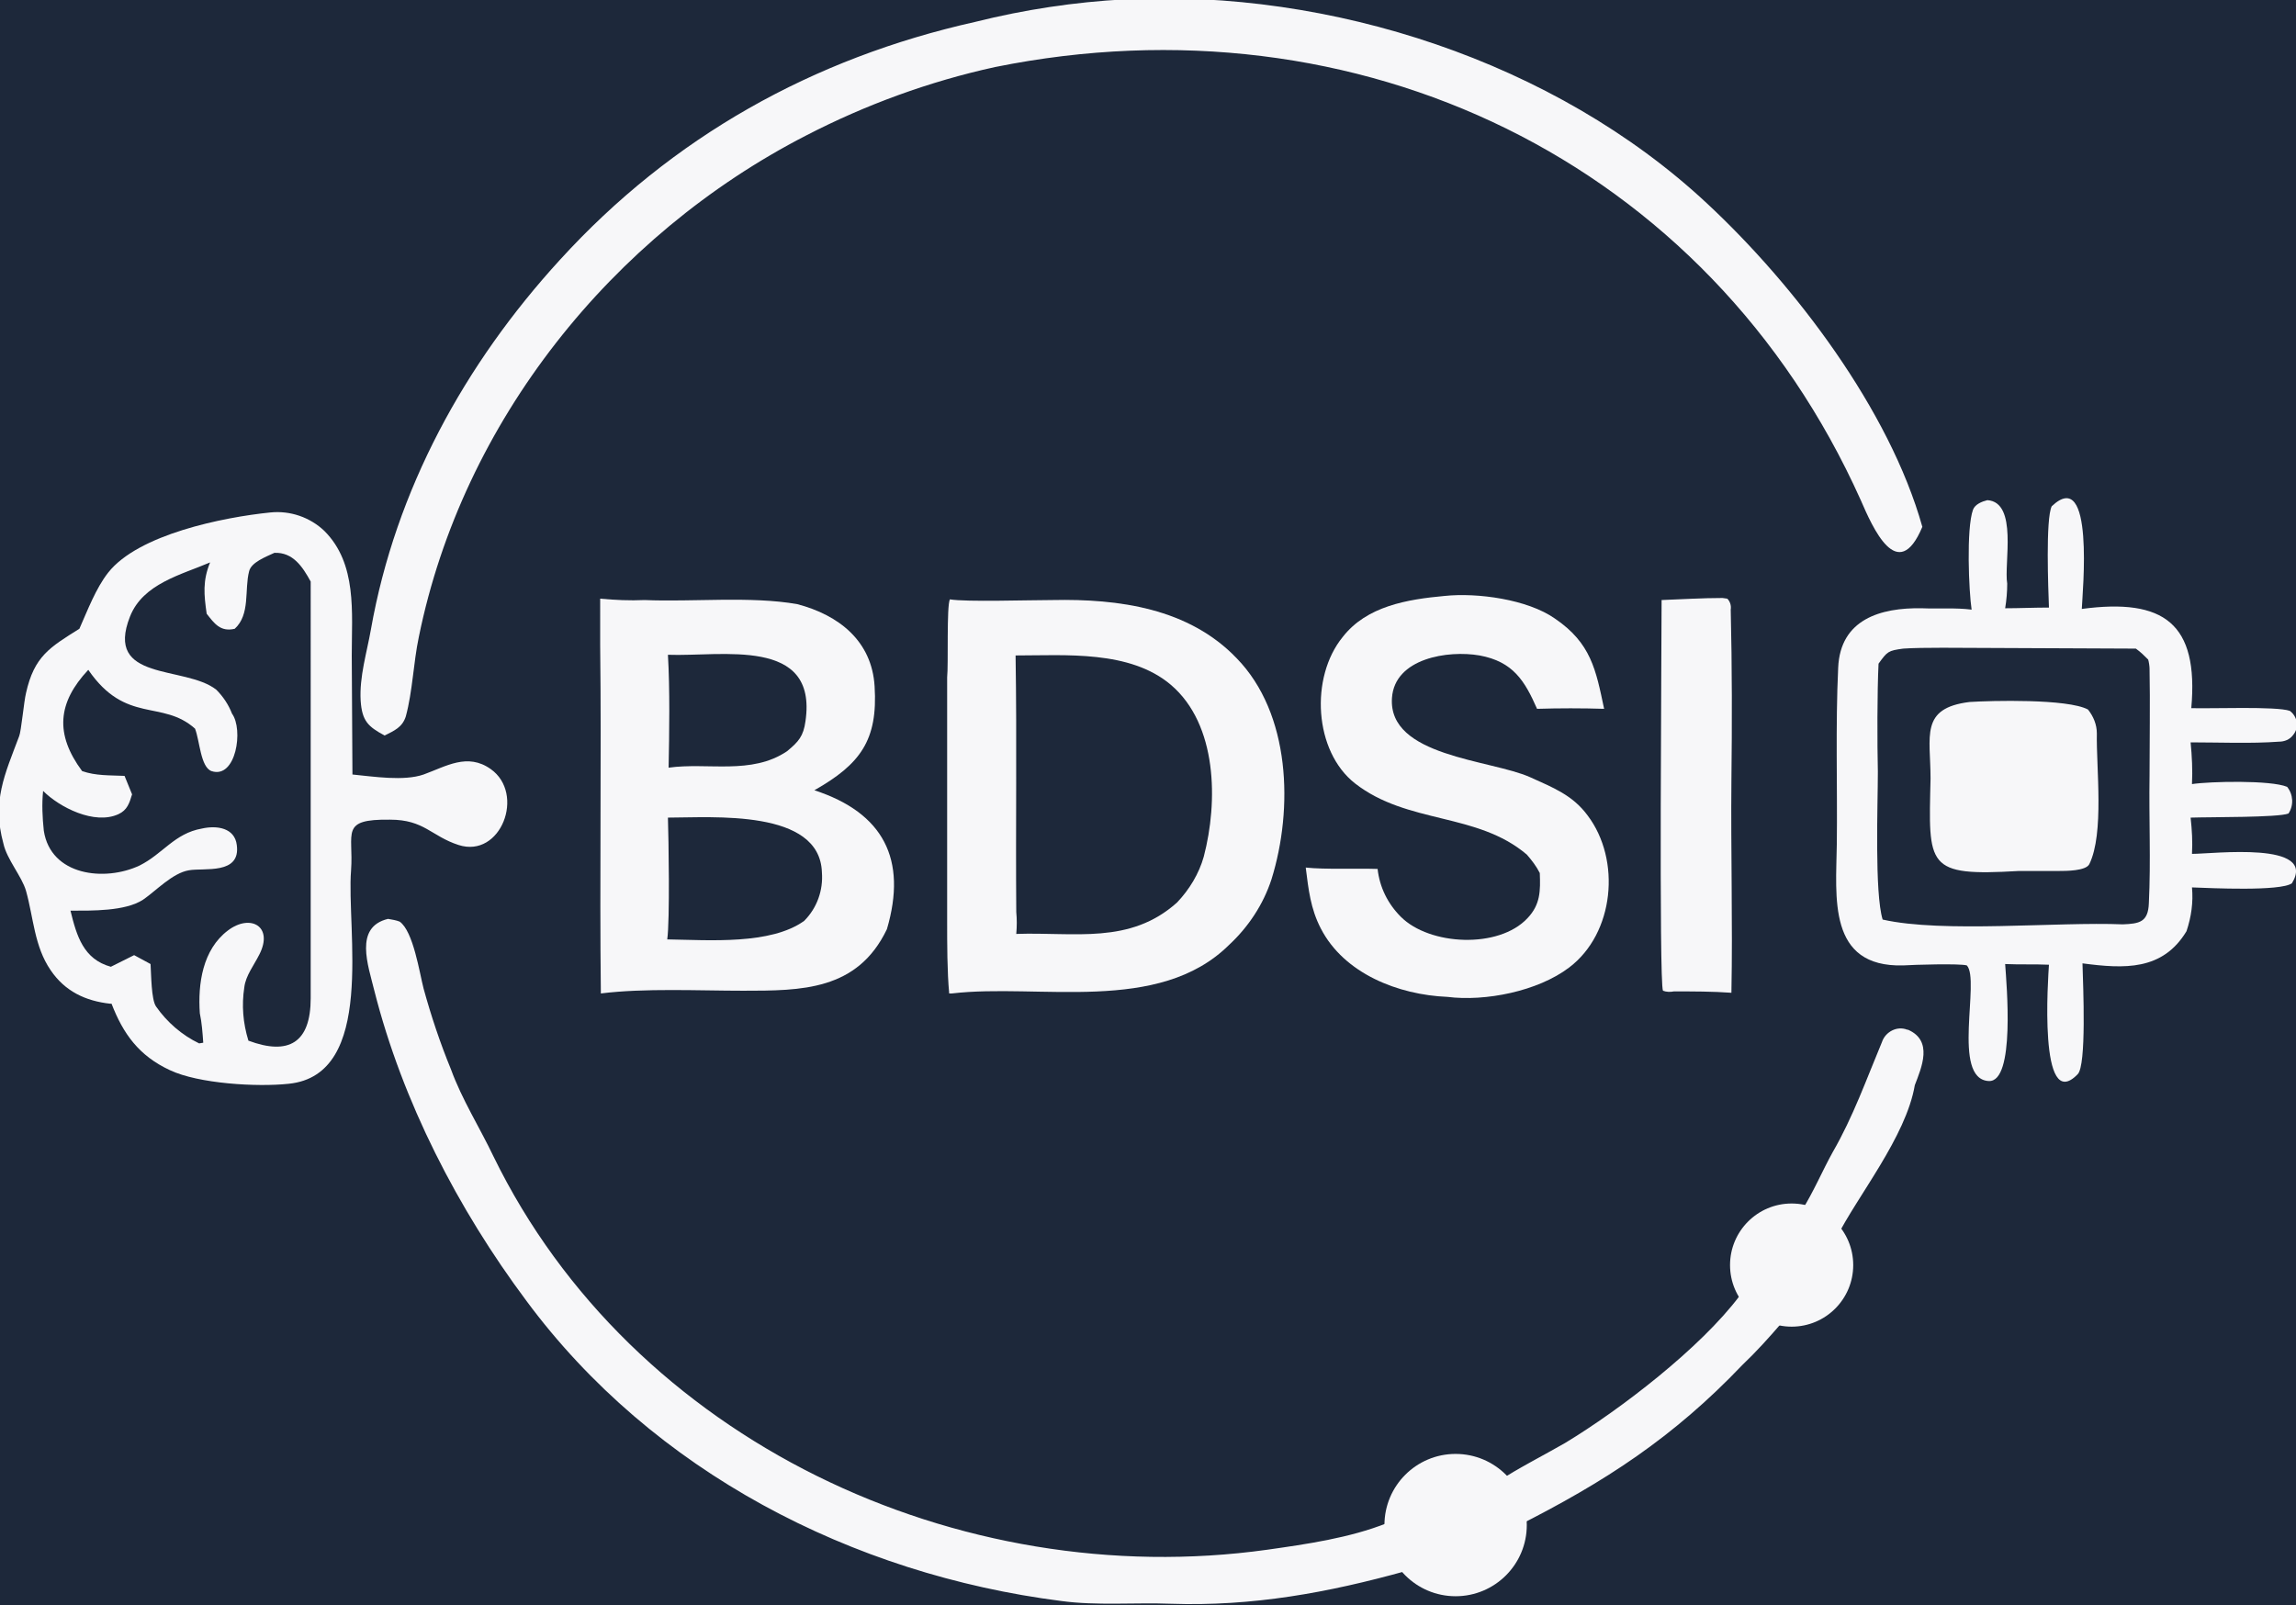 <?xml version="1.0" encoding="utf-8"?>
<!-- Generator: Adobe Illustrator 26.0.1, SVG Export Plug-In . SVG Version: 6.00 Build 0)  -->
<svg version="1.1" xmlns="http://www.w3.org/2000/svg" xmlns:xlink="http://www.w3.org/1999/xlink" x="0px" y="0px"
	 viewBox="0 0 335.5 234.6" style="enable-background:new 0 0 335.5 234.6;" xml:space="preserve">
<style type="text/css">
	.st0{fill:#1D283A;}
	.st1{fill:#F7F7F9;}
	.st2{fill:#6E51E3;}
</style>
<g id="Calque_2">
	<rect x="0" class="st0" width="335.5" height="234.6"/>
</g>
<g id="Calque_1">
	<path class="st1" d="M39.5,74.9c2.9-0.3,5.8,0.7,7.9,2.7c4.8,4.8,4,11.9,4,18.2l0.1,17.4c3.1,0.3,7.5,1,10.4,0
		c3.3-1.2,6.4-3.2,9.8-0.8c5.1,3.6,1.5,13.1-4.7,11.1c-4-1.3-5-3.7-10-3.7c-7.4-0.1-5.3,1.9-5.7,7.4c-0.7,8.6,3.7,29.9-9.1,31.2
		c-4.6,0.5-13.2,0-17.4-2c-4.5-2.1-6.8-5.3-8.5-9.7h-0.2c-3.6-0.4-6.6-1.8-8.7-4.9c-2.4-3.5-2.5-7.7-3.6-11.6
		c-0.6-2.1-2.8-4.6-3.3-6.9c-1.7-6.2,0.2-10.1,2.3-15.7c0.3-0.7,0.7-5.1,1-6.3c1.2-5.4,3.5-6.7,7.8-9.4c1.2-2.7,2.4-5.9,4.2-8.2
		C20.2,78.1,32.6,75.6,39.5,74.9z M30.2,89.7c-0.4-2.8-0.6-4.8,0.5-7.5c-4.2,1.8-9.8,3.1-11.7,7.9c-3.8,9.6,8,7.1,12.6,10.7
		c1,1,1.8,2.2,2.3,3.5c1.7,2.3,0.6,9.6-3,8.4c-1.6-0.6-1.7-4.4-2.4-6.2c-4.8-4.3-10.1-0.6-15.6-8.6c-4.5,4.8-4.9,9.4-0.9,14.8
		c2,0.7,4,0.6,6.2,0.7l1.1,2.7c-0.4,1.3-0.7,2.3-2,2.9c-3.5,1.6-8.6-1-11-3.4c-0.2,1.9-0.1,3.9,0.1,5.8c1,6.6,8.9,7.5,14,5.1
		c3.4-1.7,5.1-4.7,9.1-5.4c2.2-0.5,4.8-0.1,5.1,2.4c0.6,4.4-4.8,3.3-7,3.7c-2.4,0.4-4.8,3-6.7,4.3c-2.6,1.7-7.5,1.6-10.6,1.6
		c0.9,3.7,1.9,7.1,5.9,8.2l3.4-1.7l2.4,1.3c0.1,1.5,0.1,5.2,0.8,6.2c1.6,2.3,3.8,4.2,6.3,5.4l0.6-0.1c-0.1-1.4-0.2-2.9-0.5-4.3
		c-0.3-4.3,0.4-9.3,4.1-12.1c3.3-2.5,6.7-0.6,4.6,3.5c-0.8,1.6-2,3.1-2.2,4.8c-0.4,2.6-0.2,5.2,0.6,7.8c5.9,2.2,9.1,0.3,9.1-6.2
		c0-5.6,0-11.3,0-16.9V85c-1.2-2.2-2.6-4.3-5.3-4.2c-1.3,0.6-3.4,1.4-3.7,2.7c-0.7,2.7,0.2,6.3-2.1,8.4
		C32.2,92.4,31.3,91.1,30.2,89.7z"/>
	<path class="st1" d="M299.4,88.8c-0.1-2.7-0.5-12.9,0.4-14.8c6.3-6,4.5,12.6,4.4,15c12-1.6,17.1,2.1,16,14.5
		c2.7,0.1,12.5-0.3,14.4,0.4c1.1,0.8,1.4,2.4,0.5,3.5c-0.5,0.7-1.3,1-2.1,1c-4,0.3-8.9,0.1-12.9,0.1c0.2,2,0.3,4.1,0.2,6.1
		c2.6-0.4,11.5-0.6,13.9,0.4c0.9,1.1,1,2.7,0.2,3.9c-1.5,0.6-11.4,0.5-14.3,0.6c0.2,1.8,0.3,3.5,0.2,5.3c3.1,0,18.4-1.9,14.6,4.3
		c-1.7,1.2-11.9,0.7-14.6,0.6c0.2,2.2-0.1,4.3-0.8,6.4c-3.5,5.8-9.1,5.5-15.2,4.7c0.1,3.4,0.6,14.9-0.7,16.2c-5.8,6-4.3-14.4-4.2-16
		c-2.2-0.1-4.1,0-6.4-0.1c0.2,2.9,1.5,17.3-2.4,17.1c-5.5-0.3-1.2-14.8-3.2-16.9c-1-0.3-7.8-0.1-9.3,0c-11.1,0.3-9.8-10-9.7-17.7
		c0.1-8.5-0.2-17.3,0.2-25.8c0.3-7.1,6.2-8.8,12.2-8.7c2.5,0.1,4.9-0.1,7.3,0.2c-0.4-2.6-0.8-11.8,0.2-14.6c0.3-0.8,1.3-1.2,2.1-1.4
		c4.5,0.3,2.4,9.3,2.9,12.2c0,1.2-0.1,2.4-0.3,3.6C295,88.9,297.3,88.8,299.4,88.8z M274.5,97c-0.2,4.1-0.2,11.6-0.1,15.8
		c0,4.7-0.5,17.7,0.7,21.6c8.8,2,25.5,0.3,35.1,0.7c2.4-0.1,3.7-0.3,3.8-3.1c0.3-6.2,0-12.4,0.1-18.6c0-5.2,0.1-10.5,0-15.7
		c0-0.3-0.1-1-0.2-1.3c-0.6-0.6-1.1-1.1-1.8-1.6l-22.4-0.1c-2.9,0-8.8-0.1-11.6,0.1C275.9,95.1,275.8,95.2,274.5,97L274.5,97z"/>
	<path class="st1" d="M287.8,102.6c3.1-0.2,14.3-0.5,17.3,1.1c0.8,1,1.3,2.2,1.3,3.5c-0.1,5,1.1,14.6-1.1,19.1c-0.5,1-3.4,1-4.5,1
		c-1.5,0-4.6,0-5.8,0c-13.6,0.8-13.2-0.6-12.9-13.5C282.1,107.6,280.5,103.5,287.8,102.6z"/>
	<path class="st1" d="M138.8,87.6c2.3,0.4,11.7,0.1,15,0.1c9.7-0.2,19.9,1.2,26.9,8.5c7.9,8.1,8.3,22,5.1,32.3
		c-1.2,3.7-3.4,7-6.2,9.6c-10.3,10.2-27.8,5.6-40.5,7.1h-0.4c-0.3-3.2-0.3-7.3-0.3-10.6V99C138.6,97.2,138.3,88.6,138.8,87.6z
		 M148.5,136.5c8.5-0.3,16.6,1.6,23.5-4.6c1.8-1.9,3.2-4.2,3.9-6.7c2.1-8,2-19.3-4.8-25.1c-6-5.1-15.4-4.3-22.7-4.3
		c0.2,12.5,0,25,0.1,37.5C148.6,134.3,148.6,135.4,148.5,136.5L148.5,136.5z"/>
	<path class="st1" d="M56.7,134.3c0.6,0.1,1.2,0.2,1.7,0.4c2,1.4,2.9,7.5,3.5,9.8c1.1,4,2.4,7.9,4,11.8c1.6,4.4,4.2,8.5,6.2,12.7
		c20.3,41.6,68,63.8,113.1,57.5c5.6-0.8,12-1.7,17.5-3.9c2.1-9,9.2-12.8,16.6-6.3c1.8-1.3,7-4,9.4-5.4c8.1-4.9,19.8-13.9,25.5-21.5
		c-0.6-7.5-0.4-13.1,9.1-12.5c1.7-2.7,3-5.8,4.5-8.5c3-5.2,4.9-10.6,7.2-16.1c0.5-1.5,2.2-2.4,3.7-1.8c0,0,0.1,0,0.1,0
		c3.7,1.6,2,5.5,1,8.1c-1.3,7.6-8.4,16.2-11.5,22.4c3.9,7.1-1.2,11.4-8,12.4c-1.8,2.1-3.7,4.2-5.7,6.1c-10.1,10.6-20.1,17.1-33,23.6
		c-2.9,9.1-7.7,10.8-16.1,6.5c-11.5,3.2-22.5,5.2-34.4,4.8c-5.2-0.2-10.9,0.3-16-0.4c-30.6-3.9-59.7-18.9-78.2-43.9
		c-10-13.4-18.1-29.1-22.2-45.3C53.8,141.1,51.7,135.5,56.7,134.3z"/>
	<path class="st1" d="M164.4-0.1c30-1.5,62.8,9.1,85,29.8c12.9,12,26.7,30.2,31.5,47.3c-3.6,8.6-7.3,0-9-3.9
		c-22.3-49.7-73.6-74-126.5-63.3c-9.6,2.1-18.9,5.5-27.6,10C89.4,34.4,67.6,61.6,61.2,93.1c-0.8,3.8-0.9,7.9-1.9,11.6
		c-0.5,1.6-1.7,2.1-3.1,2.8c-2.4-1.3-3.3-2.1-3.5-5.1c-0.2-3.5,0.9-7,1.5-10.4c3.6-20.4,13.7-38.8,27.6-54
		C98.2,20,118.8,8.5,142.5,3.2C149.7,1.4,157,0.3,164.4-0.1z"/>
	<path class="st1" d="M87.7,87.5c2.2,0.2,4.3,0.3,6.5,0.2c7,0.3,15.5-0.6,22.3,0.6c6.1,1.6,10.9,5.4,11.3,12
		c0.5,7.9-2.1,11.4-8.8,15.2c10.1,3.3,13.6,10.1,10.6,20.3c-4.3,9-12.5,9-21,9c-6.5,0-14.4-0.4-20.8,0.4c-0.2-17,0.1-34-0.1-50.9
		C87.7,92,87.7,89.7,87.7,87.5z M117.5,134.6c1.9-1.9,2.8-4.5,2.6-7.1c-0.3-9.3-16-8-22.5-8c0.1,3,0.3,15-0.1,17.8
		C103.7,137.4,112.6,138.1,117.5,134.6L117.5,134.6z M97.7,112.2c5.7-0.8,12.1,1.1,17.3-2.4c1.7-1.4,2.4-2.2,2.7-4.4
		c1.8-12.4-12.3-9.4-20.1-9.7C97.9,100.7,97.8,107.2,97.7,112.2z"/>
	<path class="st1" d="M211.1,87.1c4.8-0.5,12.1,0.5,16.1,3.3c5.3,3.6,6,7.5,7.2,13.2c-3.2-0.1-6.6-0.1-9.8,0
		c-1.8-4.1-3.5-6.9-8.4-7.8c-4.6-0.8-12.4,0.4-12.8,6.2c-0.6,8.6,14.4,9,20.2,11.6c3.3,1.5,6.2,2.6,8.4,5.6
		c4.9,6.5,3.9,17.2-2.7,22.2c-4.6,3.5-12.3,5-17.8,4.3c-7.2-0.3-15.1-3.4-18.5-10c-1.5-2.9-1.8-5.7-2.2-8.9
		c2.8,0.3,7.5,0.1,10.5,0.2c0.3,2.7,1.5,5.1,3.4,7c4.2,4.2,14.3,4.7,18.5,0.2c1.9-2,1.9-4,1.8-6.6c-0.5-1-1.2-1.9-1.9-2.7
		c-7.3-6.2-17.4-4.4-25.1-10.4c-6-4.7-6.6-15.5-1.8-21.4C199.7,88.6,205.6,87.6,211.1,87.1z"/>
	<path class="st1" d="M251.7,87.4c0.1,0,0.6,0.1,0.7,0.1c0.4,0.4,0.6,1,0.5,1.6c0.2,8.3,0.2,16.7,0.1,25c-0.1,10.3,0.2,20.7,0,31
		c-2.7-0.2-5.7-0.2-8.4-0.2c-0.5,0.1-1.1,0.1-1.6-0.1c-0.6-1.2-0.2-51-0.2-57.1C245.6,87.6,248.7,87.4,251.7,87.4z"/>
	<path class="st2" d="M203.1,224.8"/>
	<path class="st2" d="M206.1,216.9c-2.8,2.6-4,6.1-3,9.1c0.7,1.9,2.2,3.5,4,4.4c5.2,2.9,11.2-0.5,11.8-0.8"/>
	<circle class="st1" cx="212.7" cy="222.9" r="10.4"/>
	<circle class="st1" cx="261.8" cy="184.9" r="9"/>
</g>
</svg>
